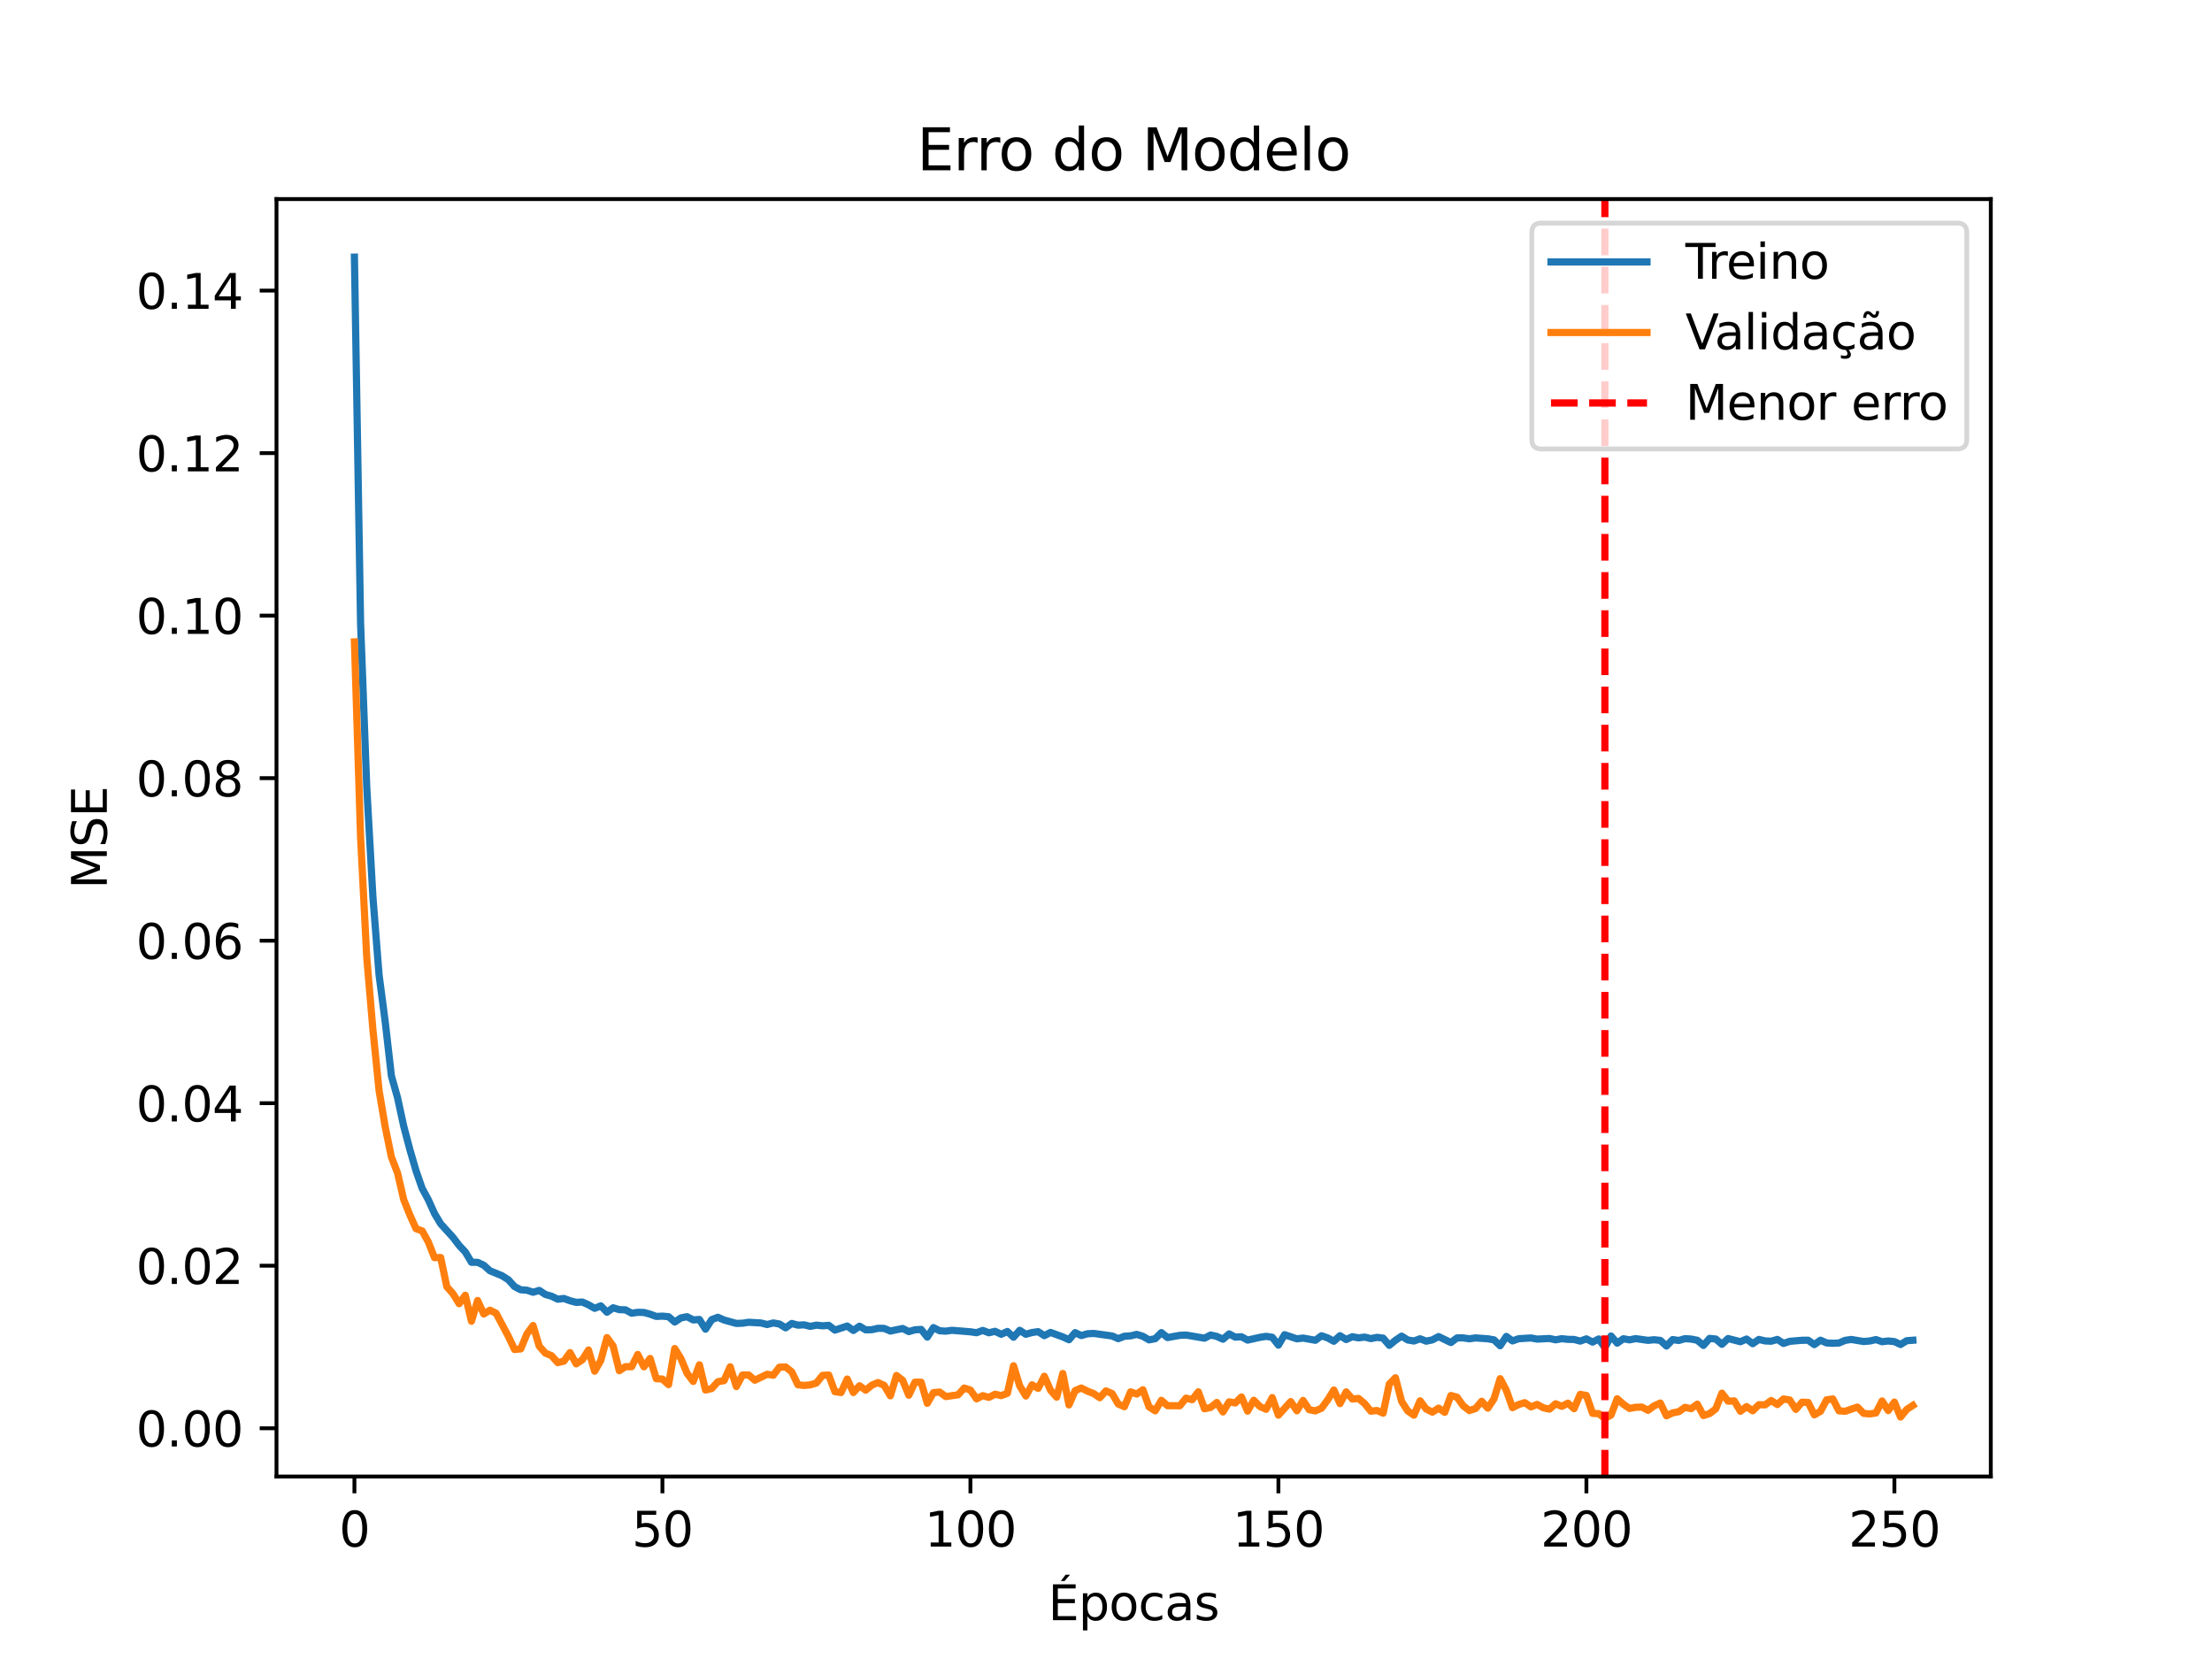 <?xml version="1.0" encoding="utf-8" standalone="no"?>
<!DOCTYPE svg PUBLIC "-//W3C//DTD SVG 1.1//EN"
  "http://www.w3.org/Graphics/SVG/1.1/DTD/svg11.dtd">
<svg height="345.6pt" version="1.1" viewBox="0 0 460.8 345.6" width="460.8pt" xmlns="http://www.w3.org/2000/svg" xmlns:xlink="http://www.w3.org/1999/xlink">
 <defs>
  <style type="text/css">*{stroke-linecap:butt;stroke-linejoin:round;}</style>
 </defs>
 <g id="figure_1">
  <g id="patch_1">
   <path d="M 0 345.6 
L 460.8 345.6 
L 460.8 0 
L 0 0 
z
" style="fill:#ffffff;"/>
  </g>
  <g id="axes_1">
   <g id="patch_2">
    <path d="M 57.6 307.584 
L 414.72 307.584 
L 414.72 41.472 
L 57.6 41.472 
z
" style="fill:#ffffff;"/>
   </g>
   <g id="matplotlib.axis_1">
    <g id="xtick_1">
     <g id="line2d_1">
      <defs>
       <path d="M 0 0 
L 0 3.5 
" id="m6e64264627" style="stroke:#000000;stroke-width:0.8;"/>
      </defs>
      <g>
       <use style="stroke:#000000;stroke-width:0.8;" x="73.833" xlink:href="#m6e64264627" y="307.584"/>
      </g>
     </g>
     <g id="text_1">
      <!-- 0 -->
      <g transform="translate(70.651 322.182)scale(0.1 -0.1)">
       <defs>
        <path d="M 2034 4250 
Q 1547 4250 1301 3770 
Q 1056 3291 1056 2328 
Q 1056 1369 1301 889 
Q 1547 409 2034 409 
Q 2525 409 2770 889 
Q 3016 1369 3016 2328 
Q 3016 3291 2770 3770 
Q 2525 4250 2034 4250 
z
M 2034 4750 
Q 2819 4750 3233 4129 
Q 3647 3509 3647 2328 
Q 3647 1150 3233 529 
Q 2819 -91 2034 -91 
Q 1250 -91 836 529 
Q 422 1150 422 2328 
Q 422 3509 836 4129 
Q 1250 4750 2034 4750 
z
" id="DejaVuSans-30" transform="scale(0.016)"/>
       </defs>
       <use xlink:href="#DejaVuSans-30"/>
      </g>
     </g>
    </g>
    <g id="xtick_2">
     <g id="line2d_2">
      <g>
       <use style="stroke:#000000;stroke-width:0.8;" x="137.994" xlink:href="#m6e64264627" y="307.584"/>
      </g>
     </g>
     <g id="text_2">
      <!-- 50 -->
      <g transform="translate(131.631 322.182)scale(0.1 -0.1)">
       <defs>
        <path d="M 691 4666 
L 3169 4666 
L 3169 4134 
L 1269 4134 
L 1269 2991 
Q 1406 3038 1543 3061 
Q 1681 3084 1819 3084 
Q 2600 3084 3056 2656 
Q 3513 2228 3513 1497 
Q 3513 744 3044 326 
Q 2575 -91 1722 -91 
Q 1428 -91 1123 -41 
Q 819 9 494 109 
L 494 744 
Q 775 591 1075 516 
Q 1375 441 1709 441 
Q 2250 441 2565 725 
Q 2881 1009 2881 1497 
Q 2881 1984 2565 2268 
Q 2250 2553 1709 2553 
Q 1456 2553 1204 2497 
Q 953 2441 691 2322 
L 691 4666 
z
" id="DejaVuSans-35" transform="scale(0.016)"/>
       </defs>
       <use xlink:href="#DejaVuSans-35"/>
       <use x="63.623" xlink:href="#DejaVuSans-30"/>
      </g>
     </g>
    </g>
    <g id="xtick_3">
     <g id="line2d_3">
      <g>
       <use style="stroke:#000000;stroke-width:0.8;" x="202.155" xlink:href="#m6e64264627" y="307.584"/>
      </g>
     </g>
     <g id="text_3">
      <!-- 100 -->
      <g transform="translate(192.611 322.182)scale(0.1 -0.1)">
       <defs>
        <path d="M 794 531 
L 1825 531 
L 1825 4091 
L 703 3866 
L 703 4441 
L 1819 4666 
L 2450 4666 
L 2450 531 
L 3481 531 
L 3481 0 
L 794 0 
L 794 531 
z
" id="DejaVuSans-31" transform="scale(0.016)"/>
       </defs>
       <use xlink:href="#DejaVuSans-31"/>
       <use x="63.623" xlink:href="#DejaVuSans-30"/>
       <use x="127.246" xlink:href="#DejaVuSans-30"/>
      </g>
     </g>
    </g>
    <g id="xtick_4">
     <g id="line2d_4">
      <g>
       <use style="stroke:#000000;stroke-width:0.8;" x="266.316" xlink:href="#m6e64264627" y="307.584"/>
      </g>
     </g>
     <g id="text_4">
      <!-- 150 -->
      <g transform="translate(256.772 322.182)scale(0.1 -0.1)">
       <use xlink:href="#DejaVuSans-31"/>
       <use x="63.623" xlink:href="#DejaVuSans-35"/>
       <use x="127.246" xlink:href="#DejaVuSans-30"/>
      </g>
     </g>
    </g>
    <g id="xtick_5">
     <g id="line2d_5">
      <g>
       <use style="stroke:#000000;stroke-width:0.8;" x="330.477" xlink:href="#m6e64264627" y="307.584"/>
      </g>
     </g>
     <g id="text_5">
      <!-- 200 -->
      <g transform="translate(320.933 322.182)scale(0.1 -0.1)">
       <defs>
        <path d="M 1228 531 
L 3431 531 
L 3431 0 
L 469 0 
L 469 531 
Q 828 903 1448 1529 
Q 2069 2156 2228 2338 
Q 2531 2678 2651 2914 
Q 2772 3150 2772 3378 
Q 2772 3750 2511 3984 
Q 2250 4219 1831 4219 
Q 1534 4219 1204 4116 
Q 875 4013 500 3803 
L 500 4441 
Q 881 4594 1212 4672 
Q 1544 4750 1819 4750 
Q 2544 4750 2975 4387 
Q 3406 4025 3406 3419 
Q 3406 3131 3298 2873 
Q 3191 2616 2906 2266 
Q 2828 2175 2409 1742 
Q 1991 1309 1228 531 
z
" id="DejaVuSans-32" transform="scale(0.016)"/>
       </defs>
       <use xlink:href="#DejaVuSans-32"/>
       <use x="63.623" xlink:href="#DejaVuSans-30"/>
       <use x="127.246" xlink:href="#DejaVuSans-30"/>
      </g>
     </g>
    </g>
    <g id="xtick_6">
     <g id="line2d_6">
      <g>
       <use style="stroke:#000000;stroke-width:0.8;" x="394.638" xlink:href="#m6e64264627" y="307.584"/>
      </g>
     </g>
     <g id="text_6">
      <!-- 250 -->
      <g transform="translate(385.094 322.182)scale(0.1 -0.1)">
       <use xlink:href="#DejaVuSans-32"/>
       <use x="63.623" xlink:href="#DejaVuSans-35"/>
       <use x="127.246" xlink:href="#DejaVuSans-30"/>
      </g>
     </g>
    </g>
    <g id="text_7">
     <!-- Épocas -->
     <g transform="translate(218.349 337.514)scale(0.1 -0.1)">
      <defs>
       <path d="M 628 4666 
L 3578 4666 
L 3578 4134 
L 1259 4134 
L 1259 2753 
L 3481 2753 
L 3481 2222 
L 1259 2222 
L 1259 531 
L 3634 531 
L 3634 0 
L 628 0 
L 628 4666 
z
M 2268 5921 
L 2846 5921 
L 2134 5096 
L 1655 5096 
L 2268 5921 
z
" id="DejaVuSans-c9" transform="scale(0.016)"/>
       <path d="M 1159 525 
L 1159 -1331 
L 581 -1331 
L 581 3500 
L 1159 3500 
L 1159 2969 
Q 1341 3281 1617 3432 
Q 1894 3584 2278 3584 
Q 2916 3584 3314 3078 
Q 3713 2572 3713 1747 
Q 3713 922 3314 415 
Q 2916 -91 2278 -91 
Q 1894 -91 1617 61 
Q 1341 213 1159 525 
z
M 3116 1747 
Q 3116 2381 2855 2742 
Q 2594 3103 2138 3103 
Q 1681 3103 1420 2742 
Q 1159 2381 1159 1747 
Q 1159 1113 1420 752 
Q 1681 391 2138 391 
Q 2594 391 2855 752 
Q 3116 1113 3116 1747 
z
" id="DejaVuSans-70" transform="scale(0.016)"/>
       <path d="M 1959 3097 
Q 1497 3097 1228 2736 
Q 959 2375 959 1747 
Q 959 1119 1226 758 
Q 1494 397 1959 397 
Q 2419 397 2687 759 
Q 2956 1122 2956 1747 
Q 2956 2369 2687 2733 
Q 2419 3097 1959 3097 
z
M 1959 3584 
Q 2709 3584 3137 3096 
Q 3566 2609 3566 1747 
Q 3566 888 3137 398 
Q 2709 -91 1959 -91 
Q 1206 -91 779 398 
Q 353 888 353 1747 
Q 353 2609 779 3096 
Q 1206 3584 1959 3584 
z
" id="DejaVuSans-6f" transform="scale(0.016)"/>
       <path d="M 3122 3366 
L 3122 2828 
Q 2878 2963 2633 3030 
Q 2388 3097 2138 3097 
Q 1578 3097 1268 2742 
Q 959 2388 959 1747 
Q 959 1106 1268 751 
Q 1578 397 2138 397 
Q 2388 397 2633 464 
Q 2878 531 3122 666 
L 3122 134 
Q 2881 22 2623 -34 
Q 2366 -91 2075 -91 
Q 1284 -91 818 406 
Q 353 903 353 1747 
Q 353 2603 823 3093 
Q 1294 3584 2113 3584 
Q 2378 3584 2631 3529 
Q 2884 3475 3122 3366 
z
" id="DejaVuSans-63" transform="scale(0.016)"/>
       <path d="M 2194 1759 
Q 1497 1759 1228 1600 
Q 959 1441 959 1056 
Q 959 750 1161 570 
Q 1363 391 1709 391 
Q 2188 391 2477 730 
Q 2766 1069 2766 1631 
L 2766 1759 
L 2194 1759 
z
M 3341 1997 
L 3341 0 
L 2766 0 
L 2766 531 
Q 2569 213 2275 61 
Q 1981 -91 1556 -91 
Q 1019 -91 701 211 
Q 384 513 384 1019 
Q 384 1609 779 1909 
Q 1175 2209 1959 2209 
L 2766 2209 
L 2766 2266 
Q 2766 2663 2505 2880 
Q 2244 3097 1772 3097 
Q 1472 3097 1187 3025 
Q 903 2953 641 2809 
L 641 3341 
Q 956 3463 1253 3523 
Q 1550 3584 1831 3584 
Q 2591 3584 2966 3190 
Q 3341 2797 3341 1997 
z
" id="DejaVuSans-61" transform="scale(0.016)"/>
       <path d="M 2834 3397 
L 2834 2853 
Q 2591 2978 2328 3040 
Q 2066 3103 1784 3103 
Q 1356 3103 1142 2972 
Q 928 2841 928 2578 
Q 928 2378 1081 2264 
Q 1234 2150 1697 2047 
L 1894 2003 
Q 2506 1872 2764 1633 
Q 3022 1394 3022 966 
Q 3022 478 2636 193 
Q 2250 -91 1575 -91 
Q 1294 -91 989 -36 
Q 684 19 347 128 
L 347 722 
Q 666 556 975 473 
Q 1284 391 1588 391 
Q 1994 391 2212 530 
Q 2431 669 2431 922 
Q 2431 1156 2273 1281 
Q 2116 1406 1581 1522 
L 1381 1569 
Q 847 1681 609 1914 
Q 372 2147 372 2553 
Q 372 3047 722 3315 
Q 1072 3584 1716 3584 
Q 2034 3584 2315 3537 
Q 2597 3491 2834 3397 
z
" id="DejaVuSans-73" transform="scale(0.016)"/>
      </defs>
      <use xlink:href="#DejaVuSans-c9"/>
      <use x="63.184" xlink:href="#DejaVuSans-70"/>
      <use x="126.66" xlink:href="#DejaVuSans-6f"/>
      <use x="187.842" xlink:href="#DejaVuSans-63"/>
      <use x="242.822" xlink:href="#DejaVuSans-61"/>
      <use x="304.102" xlink:href="#DejaVuSans-73"/>
     </g>
    </g>
   </g>
   <g id="matplotlib.axis_2">
    <g id="ytick_1">
     <g id="line2d_7">
      <defs>
       <path d="M 0 0 
L -3.5 0 
" id="m4694fba68a" style="stroke:#000000;stroke-width:0.8;"/>
      </defs>
      <g>
       <use style="stroke:#000000;stroke-width:0.8;" x="57.6" xlink:href="#m4694fba68a" y="297.531"/>
      </g>
     </g>
     <g id="text_8">
      <!-- 0.00 -->
      <g transform="translate(28.334 301.33)scale(0.1 -0.1)">
       <defs>
        <path d="M 684 794 
L 1344 794 
L 1344 0 
L 684 0 
L 684 794 
z
" id="DejaVuSans-2e" transform="scale(0.016)"/>
       </defs>
       <use xlink:href="#DejaVuSans-30"/>
       <use x="63.623" xlink:href="#DejaVuSans-2e"/>
       <use x="95.41" xlink:href="#DejaVuSans-30"/>
       <use x="159.033" xlink:href="#DejaVuSans-30"/>
      </g>
     </g>
    </g>
    <g id="ytick_2">
     <g id="line2d_8">
      <g>
       <use style="stroke:#000000;stroke-width:0.8;" x="57.6" xlink:href="#m4694fba68a" y="263.674"/>
      </g>
     </g>
     <g id="text_9">
      <!-- 0.02 -->
      <g transform="translate(28.334 267.473)scale(0.1 -0.1)">
       <use xlink:href="#DejaVuSans-30"/>
       <use x="63.623" xlink:href="#DejaVuSans-2e"/>
       <use x="95.41" xlink:href="#DejaVuSans-30"/>
       <use x="159.033" xlink:href="#DejaVuSans-32"/>
      </g>
     </g>
    </g>
    <g id="ytick_3">
     <g id="line2d_9">
      <g>
       <use style="stroke:#000000;stroke-width:0.8;" x="57.6" xlink:href="#m4694fba68a" y="229.817"/>
      </g>
     </g>
     <g id="text_10">
      <!-- 0.04 -->
      <g transform="translate(28.334 233.616)scale(0.1 -0.1)">
       <defs>
        <path d="M 2419 4116 
L 825 1625 
L 2419 1625 
L 2419 4116 
z
M 2253 4666 
L 3047 4666 
L 3047 1625 
L 3713 1625 
L 3713 1100 
L 3047 1100 
L 3047 0 
L 2419 0 
L 2419 1100 
L 313 1100 
L 313 1709 
L 2253 4666 
z
" id="DejaVuSans-34" transform="scale(0.016)"/>
       </defs>
       <use xlink:href="#DejaVuSans-30"/>
       <use x="63.623" xlink:href="#DejaVuSans-2e"/>
       <use x="95.41" xlink:href="#DejaVuSans-30"/>
       <use x="159.033" xlink:href="#DejaVuSans-34"/>
      </g>
     </g>
    </g>
    <g id="ytick_4">
     <g id="line2d_10">
      <g>
       <use style="stroke:#000000;stroke-width:0.8;" x="57.6" xlink:href="#m4694fba68a" y="195.96"/>
      </g>
     </g>
     <g id="text_11">
      <!-- 0.06 -->
      <g transform="translate(28.334 199.759)scale(0.1 -0.1)">
       <defs>
        <path d="M 2113 2584 
Q 1688 2584 1439 2293 
Q 1191 2003 1191 1497 
Q 1191 994 1439 701 
Q 1688 409 2113 409 
Q 2538 409 2786 701 
Q 3034 994 3034 1497 
Q 3034 2003 2786 2293 
Q 2538 2584 2113 2584 
z
M 3366 4563 
L 3366 3988 
Q 3128 4100 2886 4159 
Q 2644 4219 2406 4219 
Q 1781 4219 1451 3797 
Q 1122 3375 1075 2522 
Q 1259 2794 1537 2939 
Q 1816 3084 2150 3084 
Q 2853 3084 3261 2657 
Q 3669 2231 3669 1497 
Q 3669 778 3244 343 
Q 2819 -91 2113 -91 
Q 1303 -91 875 529 
Q 447 1150 447 2328 
Q 447 3434 972 4092 
Q 1497 4750 2381 4750 
Q 2619 4750 2861 4703 
Q 3103 4656 3366 4563 
z
" id="DejaVuSans-36" transform="scale(0.016)"/>
       </defs>
       <use xlink:href="#DejaVuSans-30"/>
       <use x="63.623" xlink:href="#DejaVuSans-2e"/>
       <use x="95.41" xlink:href="#DejaVuSans-30"/>
       <use x="159.033" xlink:href="#DejaVuSans-36"/>
      </g>
     </g>
    </g>
    <g id="ytick_5">
     <g id="line2d_11">
      <g>
       <use style="stroke:#000000;stroke-width:0.8;" x="57.6" xlink:href="#m4694fba68a" y="162.103"/>
      </g>
     </g>
     <g id="text_12">
      <!-- 0.08 -->
      <g transform="translate(28.334 165.902)scale(0.1 -0.1)">
       <defs>
        <path d="M 2034 2216 
Q 1584 2216 1326 1975 
Q 1069 1734 1069 1313 
Q 1069 891 1326 650 
Q 1584 409 2034 409 
Q 2484 409 2743 651 
Q 3003 894 3003 1313 
Q 3003 1734 2745 1975 
Q 2488 2216 2034 2216 
z
M 1403 2484 
Q 997 2584 770 2862 
Q 544 3141 544 3541 
Q 544 4100 942 4425 
Q 1341 4750 2034 4750 
Q 2731 4750 3128 4425 
Q 3525 4100 3525 3541 
Q 3525 3141 3298 2862 
Q 3072 2584 2669 2484 
Q 3125 2378 3379 2068 
Q 3634 1759 3634 1313 
Q 3634 634 3220 271 
Q 2806 -91 2034 -91 
Q 1263 -91 848 271 
Q 434 634 434 1313 
Q 434 1759 690 2068 
Q 947 2378 1403 2484 
z
M 1172 3481 
Q 1172 3119 1398 2916 
Q 1625 2713 2034 2713 
Q 2441 2713 2670 2916 
Q 2900 3119 2900 3481 
Q 2900 3844 2670 4047 
Q 2441 4250 2034 4250 
Q 1625 4250 1398 4047 
Q 1172 3844 1172 3481 
z
" id="DejaVuSans-38" transform="scale(0.016)"/>
       </defs>
       <use xlink:href="#DejaVuSans-30"/>
       <use x="63.623" xlink:href="#DejaVuSans-2e"/>
       <use x="95.41" xlink:href="#DejaVuSans-30"/>
       <use x="159.033" xlink:href="#DejaVuSans-38"/>
      </g>
     </g>
    </g>
    <g id="ytick_6">
     <g id="line2d_12">
      <g>
       <use style="stroke:#000000;stroke-width:0.8;" x="57.6" xlink:href="#m4694fba68a" y="128.246"/>
      </g>
     </g>
     <g id="text_13">
      <!-- 0.10 -->
      <g transform="translate(28.334 132.045)scale(0.1 -0.1)">
       <use xlink:href="#DejaVuSans-30"/>
       <use x="63.623" xlink:href="#DejaVuSans-2e"/>
       <use x="95.41" xlink:href="#DejaVuSans-31"/>
       <use x="159.033" xlink:href="#DejaVuSans-30"/>
      </g>
     </g>
    </g>
    <g id="ytick_7">
     <g id="line2d_13">
      <g>
       <use style="stroke:#000000;stroke-width:0.8;" x="57.6" xlink:href="#m4694fba68a" y="94.389"/>
      </g>
     </g>
     <g id="text_14">
      <!-- 0.12 -->
      <g transform="translate(28.334 98.188)scale(0.1 -0.1)">
       <use xlink:href="#DejaVuSans-30"/>
       <use x="63.623" xlink:href="#DejaVuSans-2e"/>
       <use x="95.41" xlink:href="#DejaVuSans-31"/>
       <use x="159.033" xlink:href="#DejaVuSans-32"/>
      </g>
     </g>
    </g>
    <g id="ytick_8">
     <g id="line2d_14">
      <g>
       <use style="stroke:#000000;stroke-width:0.8;" x="57.6" xlink:href="#m4694fba68a" y="60.532"/>
      </g>
     </g>
     <g id="text_15">
      <!-- 0.14 -->
      <g transform="translate(28.334 64.331)scale(0.1 -0.1)">
       <use xlink:href="#DejaVuSans-30"/>
       <use x="63.623" xlink:href="#DejaVuSans-2e"/>
       <use x="95.41" xlink:href="#DejaVuSans-31"/>
       <use x="159.033" xlink:href="#DejaVuSans-34"/>
      </g>
     </g>
    </g>
    <g id="text_16">
     <!-- MSE -->
     <g transform="translate(22.255 185.176)rotate(-90)scale(0.1 -0.1)">
      <defs>
       <path d="M 628 4666 
L 1569 4666 
L 2759 1491 
L 3956 4666 
L 4897 4666 
L 4897 0 
L 4281 0 
L 4281 4097 
L 3078 897 
L 2444 897 
L 1241 4097 
L 1241 0 
L 628 0 
L 628 4666 
z
" id="DejaVuSans-4d" transform="scale(0.016)"/>
       <path d="M 3425 4513 
L 3425 3897 
Q 3066 4069 2747 4153 
Q 2428 4238 2131 4238 
Q 1616 4238 1336 4038 
Q 1056 3838 1056 3469 
Q 1056 3159 1242 3001 
Q 1428 2844 1947 2747 
L 2328 2669 
Q 3034 2534 3370 2195 
Q 3706 1856 3706 1288 
Q 3706 609 3251 259 
Q 2797 -91 1919 -91 
Q 1588 -91 1214 -16 
Q 841 59 441 206 
L 441 856 
Q 825 641 1194 531 
Q 1563 422 1919 422 
Q 2459 422 2753 634 
Q 3047 847 3047 1241 
Q 3047 1584 2836 1778 
Q 2625 1972 2144 2069 
L 1759 2144 
Q 1053 2284 737 2584 
Q 422 2884 422 3419 
Q 422 4038 858 4394 
Q 1294 4750 2059 4750 
Q 2388 4750 2728 4690 
Q 3069 4631 3425 4513 
z
" id="DejaVuSans-53" transform="scale(0.016)"/>
       <path d="M 628 4666 
L 3578 4666 
L 3578 4134 
L 1259 4134 
L 1259 2753 
L 3481 2753 
L 3481 2222 
L 1259 2222 
L 1259 531 
L 3634 531 
L 3634 0 
L 628 0 
L 628 4666 
z
" id="DejaVuSans-45" transform="scale(0.016)"/>
      </defs>
      <use xlink:href="#DejaVuSans-4d"/>
      <use x="86.279" xlink:href="#DejaVuSans-53"/>
      <use x="149.756" xlink:href="#DejaVuSans-45"/>
     </g>
    </g>
   </g>
   <g id="line2d_15">
    <path clip-path="url(#p93ddea17bc)" d="M 73.833 53.568 
L 75.116 129.871 
L 76.399 163.932 
L 77.682 186.811 
L 78.966 203.093 
L 80.249 212.87 
L 81.532 224.11 
L 82.815 228.675 
L 84.098 234.592 
L 85.382 239.465 
L 86.665 243.89 
L 87.948 247.574 
L 89.231 249.939 
L 90.515 252.791 
L 91.798 254.939 
L 94.364 257.763 
L 95.647 259.445 
L 96.931 260.816 
L 98.214 262.958 
L 99.497 262.971 
L 100.78 263.574 
L 102.064 264.727 
L 104.63 265.782 
L 105.913 266.609 
L 107.196 268.025 
L 108.48 268.685 
L 109.763 268.773 
L 111.046 269.202 
L 112.329 268.817 
L 113.613 269.659 
L 114.896 270.022 
L 116.179 270.648 
L 117.462 270.493 
L 118.745 270.968 
L 120.029 271.309 
L 121.312 271.239 
L 122.595 271.814 
L 123.878 272.546 
L 125.162 272.037 
L 126.445 273.356 
L 127.728 272.436 
L 129.011 272.826 
L 130.294 272.862 
L 131.578 273.562 
L 132.861 273.381 
L 134.144 273.41 
L 135.427 273.764 
L 136.71 274.239 
L 137.994 274.175 
L 139.277 274.292 
L 140.56 275.401 
L 141.843 274.547 
L 143.127 274.293 
L 144.41 274.964 
L 145.693 274.871 
L 146.976 276.89 
L 148.259 274.906 
L 149.543 274.411 
L 150.826 274.98 
L 153.392 275.691 
L 154.676 275.65 
L 155.959 275.451 
L 158.525 275.601 
L 159.808 275.925 
L 161.092 275.591 
L 162.375 275.82 
L 163.658 276.614 
L 164.941 275.702 
L 166.225 276.057 
L 167.508 275.988 
L 168.791 276.306 
L 170.074 276.052 
L 171.357 276.19 
L 172.641 276.093 
L 173.924 277.089 
L 176.49 276.237 
L 177.774 277.162 
L 179.057 276.273 
L 180.34 277.029 
L 181.623 276.999 
L 182.906 276.709 
L 184.19 276.731 
L 185.473 277.281 
L 188.039 276.747 
L 189.322 277.395 
L 190.606 277.023 
L 191.889 276.943 
L 193.172 278.544 
L 194.455 276.565 
L 195.739 277.226 
L 197.022 277.302 
L 198.305 277.126 
L 202.155 277.44 
L 203.438 277.629 
L 204.721 277.148 
L 206.004 277.641 
L 207.288 277.336 
L 208.571 277.955 
L 209.854 277.376 
L 211.137 278.565 
L 212.42 277.129 
L 213.704 277.954 
L 214.987 277.587 
L 216.27 277.41 
L 217.553 278.24 
L 218.837 277.57 
L 221.403 278.503 
L 222.686 279.091 
L 223.969 277.61 
L 225.253 278.221 
L 226.536 277.854 
L 227.819 277.776 
L 231.669 278.307 
L 232.952 278.87 
L 234.235 278.365 
L 235.518 278.282 
L 236.802 277.977 
L 238.085 278.377 
L 239.368 279.117 
L 240.651 278.876 
L 241.934 277.607 
L 243.218 278.639 
L 245.784 278.175 
L 247.067 278.113 
L 250.917 278.769 
L 252.2 278.109 
L 253.483 278.4 
L 254.767 278.984 
L 256.05 277.88 
L 257.333 278.551 
L 258.616 278.472 
L 259.9 279.167 
L 262.466 278.589 
L 263.749 278.387 
L 265.032 278.579 
L 266.316 280.214 
L 267.599 278.042 
L 270.165 278.905 
L 271.449 278.744 
L 274.015 279.206 
L 275.298 278.264 
L 276.581 278.714 
L 277.865 279.406 
L 279.148 278.249 
L 280.431 279.049 
L 281.714 278.463 
L 282.998 278.705 
L 284.281 278.538 
L 285.564 278.857 
L 286.847 278.6 
L 288.13 278.755 
L 289.414 280.259 
L 290.697 279.207 
L 291.98 278.34 
L 293.263 279.14 
L 294.546 279.356 
L 295.83 278.895 
L 297.113 279.39 
L 298.396 279.118 
L 299.679 278.436 
L 302.246 279.672 
L 303.529 278.711 
L 304.812 278.707 
L 306.095 278.895 
L 307.379 278.713 
L 309.945 278.894 
L 311.228 279.118 
L 312.512 280.346 
L 313.795 278.406 
L 315.078 279.337 
L 316.361 278.88 
L 318.928 278.723 
L 320.211 278.962 
L 322.777 278.831 
L 324.061 279.109 
L 325.344 278.874 
L 326.627 279.014 
L 327.91 279.033 
L 329.193 279.376 
L 330.477 278.905 
L 331.76 279.586 
L 333.043 278.93 
L 334.326 280.739 
L 335.61 278.314 
L 336.893 279.803 
L 338.176 278.886 
L 339.459 279.119 
L 340.742 278.858 
L 343.309 279.221 
L 344.592 279.092 
L 345.875 279.229 
L 347.158 280.401 
L 348.442 279.059 
L 349.725 279.249 
L 351.008 278.866 
L 352.291 278.953 
L 353.575 279.202 
L 354.858 280.276 
L 356.141 278.813 
L 357.424 278.944 
L 358.707 280.045 
L 359.991 278.841 
L 362.557 279.505 
L 363.84 278.948 
L 365.124 279.918 
L 366.407 279.026 
L 367.69 279.34 
L 368.973 279.403 
L 370.256 279.026 
L 371.54 279.864 
L 372.823 279.425 
L 375.389 279.203 
L 376.673 279.199 
L 377.956 280.109 
L 379.239 279.189 
L 380.522 279.761 
L 381.805 279.827 
L 383.089 279.773 
L 384.372 279.224 
L 385.655 279.033 
L 388.222 279.462 
L 389.505 279.358 
L 390.788 279.059 
L 392.071 279.501 
L 393.354 279.351 
L 394.638 279.482 
L 395.921 280.085 
L 397.204 279.295 
L 398.487 279.198 
L 398.487 279.198 
" style="fill:none;stroke:#1f77b4;stroke-linecap:square;stroke-width:1.5;"/>
   </g>
   <g id="line2d_16">
    <path clip-path="url(#p93ddea17bc)" d="M 73.833 133.72 
L 75.116 174.392 
L 76.399 199.432 
L 77.682 214.465 
L 78.966 227.171 
L 80.249 234.775 
L 81.532 241.014 
L 82.815 244.349 
L 84.098 249.907 
L 85.382 253.094 
L 86.665 255.95 
L 87.948 256.422 
L 89.231 258.731 
L 90.515 261.994 
L 91.798 261.963 
L 93.081 268.051 
L 94.364 269.498 
L 95.647 271.58 
L 96.931 269.83 
L 98.214 275.24 
L 99.497 270.915 
L 100.78 273.722 
L 102.064 272.936 
L 103.347 273.573 
L 105.913 278.41 
L 107.196 281.126 
L 108.48 281 
L 109.763 277.881 
L 111.046 276.128 
L 112.329 280.429 
L 113.613 281.885 
L 114.896 282.413 
L 116.179 283.854 
L 117.462 283.568 
L 118.745 281.77 
L 120.029 284.12 
L 121.312 283.272 
L 122.595 281.229 
L 123.878 285.646 
L 125.162 283.394 
L 126.445 278.646 
L 127.728 280.401 
L 129.011 285.543 
L 130.294 284.699 
L 131.578 284.714 
L 132.861 282.152 
L 134.144 284.733 
L 135.427 282.988 
L 136.71 287.198 
L 137.994 287.284 
L 139.277 288.444 
L 140.56 280.921 
L 141.843 282.988 
L 143.127 286.082 
L 144.41 287.781 
L 145.693 284.312 
L 146.976 289.569 
L 148.259 289.262 
L 149.543 287.843 
L 150.826 287.611 
L 152.109 284.73 
L 153.392 288.844 
L 154.676 286.44 
L 155.959 286.432 
L 157.242 287.526 
L 159.808 286.285 
L 161.092 286.482 
L 162.375 284.809 
L 163.658 284.765 
L 164.941 285.788 
L 166.225 288.473 
L 167.508 288.614 
L 168.791 288.494 
L 170.074 288.102 
L 171.357 286.51 
L 172.641 286.448 
L 173.924 289.91 
L 175.207 290.095 
L 176.49 287.281 
L 177.774 290.094 
L 179.057 288.673 
L 180.34 289.604 
L 181.623 288.55 
L 182.906 288.01 
L 184.19 288.601 
L 185.473 290.78 
L 186.756 286.544 
L 188.039 287.54 
L 189.322 290.657 
L 190.606 287.933 
L 191.889 287.94 
L 193.172 292.334 
L 194.455 290.112 
L 195.739 289.99 
L 197.022 290.932 
L 199.588 290.564 
L 200.871 289.154 
L 202.155 289.581 
L 203.438 291.406 
L 204.721 290.74 
L 206.004 291.1 
L 207.288 290.442 
L 208.571 290.734 
L 209.854 290.251 
L 211.137 284.515 
L 212.42 288.694 
L 213.704 290.813 
L 214.987 288.477 
L 216.27 289.224 
L 217.553 286.696 
L 218.837 289.603 
L 220.12 291.056 
L 221.403 286.128 
L 222.686 292.665 
L 223.969 289.693 
L 225.253 289.149 
L 226.536 289.799 
L 227.819 290.301 
L 229.102 291.172 
L 230.386 289.748 
L 231.669 290.303 
L 232.952 292.489 
L 234.235 293.041 
L 235.518 289.954 
L 236.802 290.413 
L 238.085 289.51 
L 239.368 293.08 
L 240.651 293.9 
L 241.934 291.714 
L 243.218 292.828 
L 245.784 292.848 
L 247.067 291.254 
L 248.351 291.582 
L 249.634 289.94 
L 250.917 293.482 
L 252.2 293.192 
L 253.483 292.157 
L 254.767 294.136 
L 256.05 292.025 
L 257.333 292.268 
L 258.616 291.008 
L 259.9 293.967 
L 261.183 291.701 
L 262.466 293.005 
L 263.749 293.581 
L 265.032 291.14 
L 266.316 294.802 
L 268.882 291.975 
L 270.165 293.896 
L 271.449 291.736 
L 272.732 293.666 
L 274.015 293.909 
L 275.298 293.358 
L 276.581 291.62 
L 277.865 289.571 
L 279.148 292.403 
L 280.431 289.954 
L 281.714 291.442 
L 282.998 291.317 
L 284.281 292.39 
L 285.564 293.973 
L 286.847 293.833 
L 288.13 294.391 
L 289.414 288.323 
L 290.697 287.016 
L 291.98 291.933 
L 293.263 293.932 
L 294.546 294.808 
L 295.83 291.813 
L 297.113 293.528 
L 298.396 294.177 
L 299.679 293.335 
L 300.963 294.22 
L 302.246 290.706 
L 303.529 291.061 
L 304.812 292.85 
L 306.095 293.846 
L 307.379 293.425 
L 308.662 291.909 
L 309.945 293.348 
L 311.228 291.4 
L 312.512 287.202 
L 313.795 289.618 
L 315.078 293.239 
L 316.361 292.588 
L 317.644 292.201 
L 318.928 293.08 
L 320.211 292.564 
L 321.494 293.269 
L 322.777 293.553 
L 324.061 292.43 
L 325.344 292.971 
L 326.627 292.306 
L 327.91 293.454 
L 329.193 290.466 
L 330.477 290.704 
L 331.76 294.42 
L 333.043 294.497 
L 334.326 295.488 
L 335.61 294.779 
L 336.893 291.379 
L 338.176 292.535 
L 339.459 293.409 
L 340.742 293.161 
L 342.026 293.121 
L 343.309 293.797 
L 344.592 292.857 
L 345.875 292.284 
L 347.158 294.931 
L 348.442 294.328 
L 349.725 294.082 
L 351.008 293.173 
L 352.291 293.459 
L 353.575 292.51 
L 354.858 294.882 
L 356.141 294.475 
L 357.424 293.493 
L 358.707 290.22 
L 359.991 291.89 
L 361.274 291.832 
L 362.557 293.992 
L 363.84 293.022 
L 365.124 293.893 
L 366.407 292.624 
L 367.69 292.662 
L 368.973 291.751 
L 370.256 292.587 
L 371.54 291.431 
L 372.823 291.645 
L 374.106 293.597 
L 375.389 292.107 
L 376.673 292.15 
L 377.956 294.741 
L 379.239 294.012 
L 380.522 291.612 
L 381.805 291.422 
L 383.089 293.901 
L 384.372 293.999 
L 386.938 293.118 
L 388.222 294.424 
L 389.505 294.551 
L 390.788 294.346 
L 392.071 291.843 
L 393.354 293.853 
L 394.638 292.082 
L 395.921 295.197 
L 397.204 293.61 
L 398.487 292.771 
L 398.487 292.771 
" style="fill:none;stroke:#ff7f0e;stroke-linecap:square;stroke-width:1.5;"/>
   </g>
   <g id="line2d_17">
    <path clip-path="url(#p93ddea17bc)" d="M 334.326 307.584 
L 334.326 41.472 
" style="fill:none;stroke:#ff0000;stroke-dasharray:5.55,2.4;stroke-dashoffset:0;stroke-width:1.5;"/>
   </g>
   <g id="patch_3">
    <path d="M 57.6 307.584 
L 57.6 41.472 
" style="fill:none;stroke:#000000;stroke-linecap:square;stroke-linejoin:miter;stroke-width:0.8;"/>
   </g>
   <g id="patch_4">
    <path d="M 414.72 307.584 
L 414.72 41.472 
" style="fill:none;stroke:#000000;stroke-linecap:square;stroke-linejoin:miter;stroke-width:0.8;"/>
   </g>
   <g id="patch_5">
    <path d="M 57.6 307.584 
L 414.72 307.584 
" style="fill:none;stroke:#000000;stroke-linecap:square;stroke-linejoin:miter;stroke-width:0.8;"/>
   </g>
   <g id="patch_6">
    <path d="M 57.6 41.472 
L 414.72 41.472 
" style="fill:none;stroke:#000000;stroke-linecap:square;stroke-linejoin:miter;stroke-width:0.8;"/>
   </g>
   <g id="text_17">
    <!-- Erro do Modelo -->
    <g transform="translate(191.023 35.472)scale(0.12 -0.12)">
     <defs>
      <path d="M 2631 2963 
Q 2534 3019 2420 3045 
Q 2306 3072 2169 3072 
Q 1681 3072 1420 2755 
Q 1159 2438 1159 1844 
L 1159 0 
L 581 0 
L 581 3500 
L 1159 3500 
L 1159 2956 
Q 1341 3275 1631 3429 
Q 1922 3584 2338 3584 
Q 2397 3584 2469 3576 
Q 2541 3569 2628 3553 
L 2631 2963 
z
" id="DejaVuSans-72" transform="scale(0.016)"/>
      <path id="DejaVuSans-20" transform="scale(0.016)"/>
      <path d="M 2906 2969 
L 2906 4863 
L 3481 4863 
L 3481 0 
L 2906 0 
L 2906 525 
Q 2725 213 2448 61 
Q 2172 -91 1784 -91 
Q 1150 -91 751 415 
Q 353 922 353 1747 
Q 353 2572 751 3078 
Q 1150 3584 1784 3584 
Q 2172 3584 2448 3432 
Q 2725 3281 2906 2969 
z
M 947 1747 
Q 947 1113 1208 752 
Q 1469 391 1925 391 
Q 2381 391 2643 752 
Q 2906 1113 2906 1747 
Q 2906 2381 2643 2742 
Q 2381 3103 1925 3103 
Q 1469 3103 1208 2742 
Q 947 2381 947 1747 
z
" id="DejaVuSans-64" transform="scale(0.016)"/>
      <path d="M 3597 1894 
L 3597 1613 
L 953 1613 
Q 991 1019 1311 708 
Q 1631 397 2203 397 
Q 2534 397 2845 478 
Q 3156 559 3463 722 
L 3463 178 
Q 3153 47 2828 -22 
Q 2503 -91 2169 -91 
Q 1331 -91 842 396 
Q 353 884 353 1716 
Q 353 2575 817 3079 
Q 1281 3584 2069 3584 
Q 2775 3584 3186 3129 
Q 3597 2675 3597 1894 
z
M 3022 2063 
Q 3016 2534 2758 2815 
Q 2500 3097 2075 3097 
Q 1594 3097 1305 2825 
Q 1016 2553 972 2059 
L 3022 2063 
z
" id="DejaVuSans-65" transform="scale(0.016)"/>
      <path d="M 603 4863 
L 1178 4863 
L 1178 0 
L 603 0 
L 603 4863 
z
" id="DejaVuSans-6c" transform="scale(0.016)"/>
     </defs>
     <use xlink:href="#DejaVuSans-45"/>
     <use x="63.184" xlink:href="#DejaVuSans-72"/>
     <use x="102.547" xlink:href="#DejaVuSans-72"/>
     <use x="141.41" xlink:href="#DejaVuSans-6f"/>
     <use x="202.592" xlink:href="#DejaVuSans-20"/>
     <use x="234.379" xlink:href="#DejaVuSans-64"/>
     <use x="297.855" xlink:href="#DejaVuSans-6f"/>
     <use x="359.037" xlink:href="#DejaVuSans-20"/>
     <use x="390.824" xlink:href="#DejaVuSans-4d"/>
     <use x="477.104" xlink:href="#DejaVuSans-6f"/>
     <use x="538.285" xlink:href="#DejaVuSans-64"/>
     <use x="601.762" xlink:href="#DejaVuSans-65"/>
     <use x="663.285" xlink:href="#DejaVuSans-6c"/>
     <use x="691.068" xlink:href="#DejaVuSans-6f"/>
    </g>
   </g>
   <g id="legend_1">
    <g id="patch_7">
     <path d="M 321.1 93.525 
L 407.72 93.525 
Q 409.72 93.525 409.72 91.525 
L 409.72 48.472 
Q 409.72 46.472 407.72 46.472 
L 321.1 46.472 
Q 319.1 46.472 319.1 48.472 
L 319.1 91.525 
Q 319.1 93.525 321.1 93.525 
z
" style="fill:#ffffff;opacity:0.8;stroke:#cccccc;stroke-linejoin:miter;"/>
    </g>
    <g id="line2d_18">
     <path d="M 323.1 54.57 
L 343.1 54.57 
" style="fill:none;stroke:#1f77b4;stroke-linecap:square;stroke-width:1.5;"/>
    </g>
    <g id="line2d_19"/>
    <g id="text_18">
     <!-- Treino -->
     <g transform="translate(351.1 58.07)scale(0.1 -0.1)">
      <defs>
       <path d="M -19 4666 
L 3928 4666 
L 3928 4134 
L 2272 4134 
L 2272 0 
L 1638 0 
L 1638 4134 
L -19 4134 
L -19 4666 
z
" id="DejaVuSans-54" transform="scale(0.016)"/>
       <path d="M 603 3500 
L 1178 3500 
L 1178 0 
L 603 0 
L 603 3500 
z
M 603 4863 
L 1178 4863 
L 1178 4134 
L 603 4134 
L 603 4863 
z
" id="DejaVuSans-69" transform="scale(0.016)"/>
       <path d="M 3513 2113 
L 3513 0 
L 2938 0 
L 2938 2094 
Q 2938 2591 2744 2837 
Q 2550 3084 2163 3084 
Q 1697 3084 1428 2787 
Q 1159 2491 1159 1978 
L 1159 0 
L 581 0 
L 581 3500 
L 1159 3500 
L 1159 2956 
Q 1366 3272 1645 3428 
Q 1925 3584 2291 3584 
Q 2894 3584 3203 3211 
Q 3513 2838 3513 2113 
z
" id="DejaVuSans-6e" transform="scale(0.016)"/>
      </defs>
      <use xlink:href="#DejaVuSans-54"/>
      <use x="46.334" xlink:href="#DejaVuSans-72"/>
      <use x="85.197" xlink:href="#DejaVuSans-65"/>
      <use x="146.721" xlink:href="#DejaVuSans-69"/>
      <use x="174.504" xlink:href="#DejaVuSans-6e"/>
      <use x="237.883" xlink:href="#DejaVuSans-6f"/>
     </g>
    </g>
    <g id="line2d_20">
     <path d="M 323.1 69.267 
L 343.1 69.267 
" style="fill:none;stroke:#ff7f0e;stroke-linecap:square;stroke-width:1.5;"/>
    </g>
    <g id="line2d_21"/>
    <g id="text_19">
     <!-- Validação -->
     <g transform="translate(351.1 72.767)scale(0.1 -0.1)">
      <defs>
       <path d="M 1831 0 
L 50 4666 
L 709 4666 
L 2188 738 
L 3669 4666 
L 4325 4666 
L 2547 0 
L 1831 0 
z
" id="DejaVuSans-56" transform="scale(0.016)"/>
       <path d="M 3122 3366 
L 3122 2828 
Q 2878 2963 2633 3030 
Q 2388 3097 2138 3097 
Q 1578 3097 1268 2742 
Q 959 2388 959 1747 
Q 959 1106 1268 751 
Q 1578 397 2138 397 
Q 2388 397 2633 464 
Q 2878 531 3122 666 
L 3122 134 
Q 2881 22 2623 -34 
Q 2366 -91 2075 -91 
Q 1284 -91 818 406 
Q 353 903 353 1747 
Q 353 2603 823 3093 
Q 1294 3584 2113 3584 
Q 2378 3584 2631 3529 
Q 2884 3475 3122 3366 
z
M 2311 0 
Q 2482 -194 2566 -358 
Q 2651 -522 2651 -672 
Q 2651 -950 2463 -1092 
Q 2276 -1234 1907 -1234 
Q 1764 -1234 1628 -1215 
Q 1492 -1197 1357 -1159 
L 1357 -750 
Q 1464 -803 1579 -826 
Q 1695 -850 1842 -850 
Q 2026 -850 2120 -775 
Q 2214 -700 2214 -556 
Q 2214 -463 2146 -327 
Q 2079 -191 1939 0 
L 2311 0 
z
" id="DejaVuSans-e7" transform="scale(0.016)"/>
       <path d="M 2194 1759 
Q 1497 1759 1228 1600 
Q 959 1441 959 1056 
Q 959 750 1161 570 
Q 1363 391 1709 391 
Q 2188 391 2477 730 
Q 2766 1069 2766 1631 
L 2766 1759 
L 2194 1759 
z
M 3341 1997 
L 3341 0 
L 2766 0 
L 2766 531 
Q 2569 213 2275 61 
Q 1981 -91 1556 -91 
Q 1019 -91 701 211 
Q 384 513 384 1019 
Q 384 1609 779 1909 
Q 1175 2209 1959 2209 
L 2766 2209 
L 2766 2266 
Q 2766 2663 2505 2880 
Q 2244 3097 1772 3097 
Q 1472 3097 1187 3025 
Q 903 2953 641 2809 
L 641 3341 
Q 956 3463 1253 3523 
Q 1550 3584 1831 3584 
Q 2591 3584 2966 3190 
Q 3341 2797 3341 1997 
z
M 1844 4281 
L 1665 4453 
Q 1597 4516 1545 4545 
Q 1494 4575 1453 4575 
Q 1334 4575 1278 4461 
Q 1222 4347 1215 4091 
L 825 4091 
Q 831 4513 990 4742 
Q 1150 4972 1434 4972 
Q 1553 4972 1653 4928 
Q 1753 4884 1869 4781 
L 2047 4609 
Q 2115 4547 2167 4517 
Q 2219 4488 2259 4488 
Q 2378 4488 2434 4602 
Q 2490 4716 2497 4972 
L 2887 4972 
Q 2881 4550 2721 4320 
Q 2562 4091 2278 4091 
Q 2159 4091 2059 4134 
Q 1959 4178 1844 4281 
z
" id="DejaVuSans-e3" transform="scale(0.016)"/>
      </defs>
      <use xlink:href="#DejaVuSans-56"/>
      <use x="60.658" xlink:href="#DejaVuSans-61"/>
      <use x="121.938" xlink:href="#DejaVuSans-6c"/>
      <use x="149.721" xlink:href="#DejaVuSans-69"/>
      <use x="177.504" xlink:href="#DejaVuSans-64"/>
      <use x="240.98" xlink:href="#DejaVuSans-61"/>
      <use x="302.26" xlink:href="#DejaVuSans-e7"/>
      <use x="357.24" xlink:href="#DejaVuSans-e3"/>
      <use x="418.52" xlink:href="#DejaVuSans-6f"/>
     </g>
    </g>
    <g id="line2d_22">
     <path d="M 323.1 83.945 
L 343.1 83.945 
" style="fill:none;stroke:#ff0000;stroke-dasharray:5.55,2.4;stroke-dashoffset:0;stroke-width:1.5;"/>
    </g>
    <g id="line2d_23"/>
    <g id="text_20">
     <!-- Menor erro -->
     <g transform="translate(351.1 87.445)scale(0.1 -0.1)">
      <use xlink:href="#DejaVuSans-4d"/>
      <use x="86.279" xlink:href="#DejaVuSans-65"/>
      <use x="147.803" xlink:href="#DejaVuSans-6e"/>
      <use x="211.182" xlink:href="#DejaVuSans-6f"/>
      <use x="272.363" xlink:href="#DejaVuSans-72"/>
      <use x="313.477" xlink:href="#DejaVuSans-20"/>
      <use x="345.264" xlink:href="#DejaVuSans-65"/>
      <use x="406.787" xlink:href="#DejaVuSans-72"/>
      <use x="446.15" xlink:href="#DejaVuSans-72"/>
      <use x="485.014" xlink:href="#DejaVuSans-6f"/>
     </g>
    </g>
   </g>
  </g>
 </g>
 <defs>
  <clipPath id="p93ddea17bc">
   <rect height="266.112" width="357.12" x="57.6" y="41.472"/>
  </clipPath>
 </defs>
</svg>
